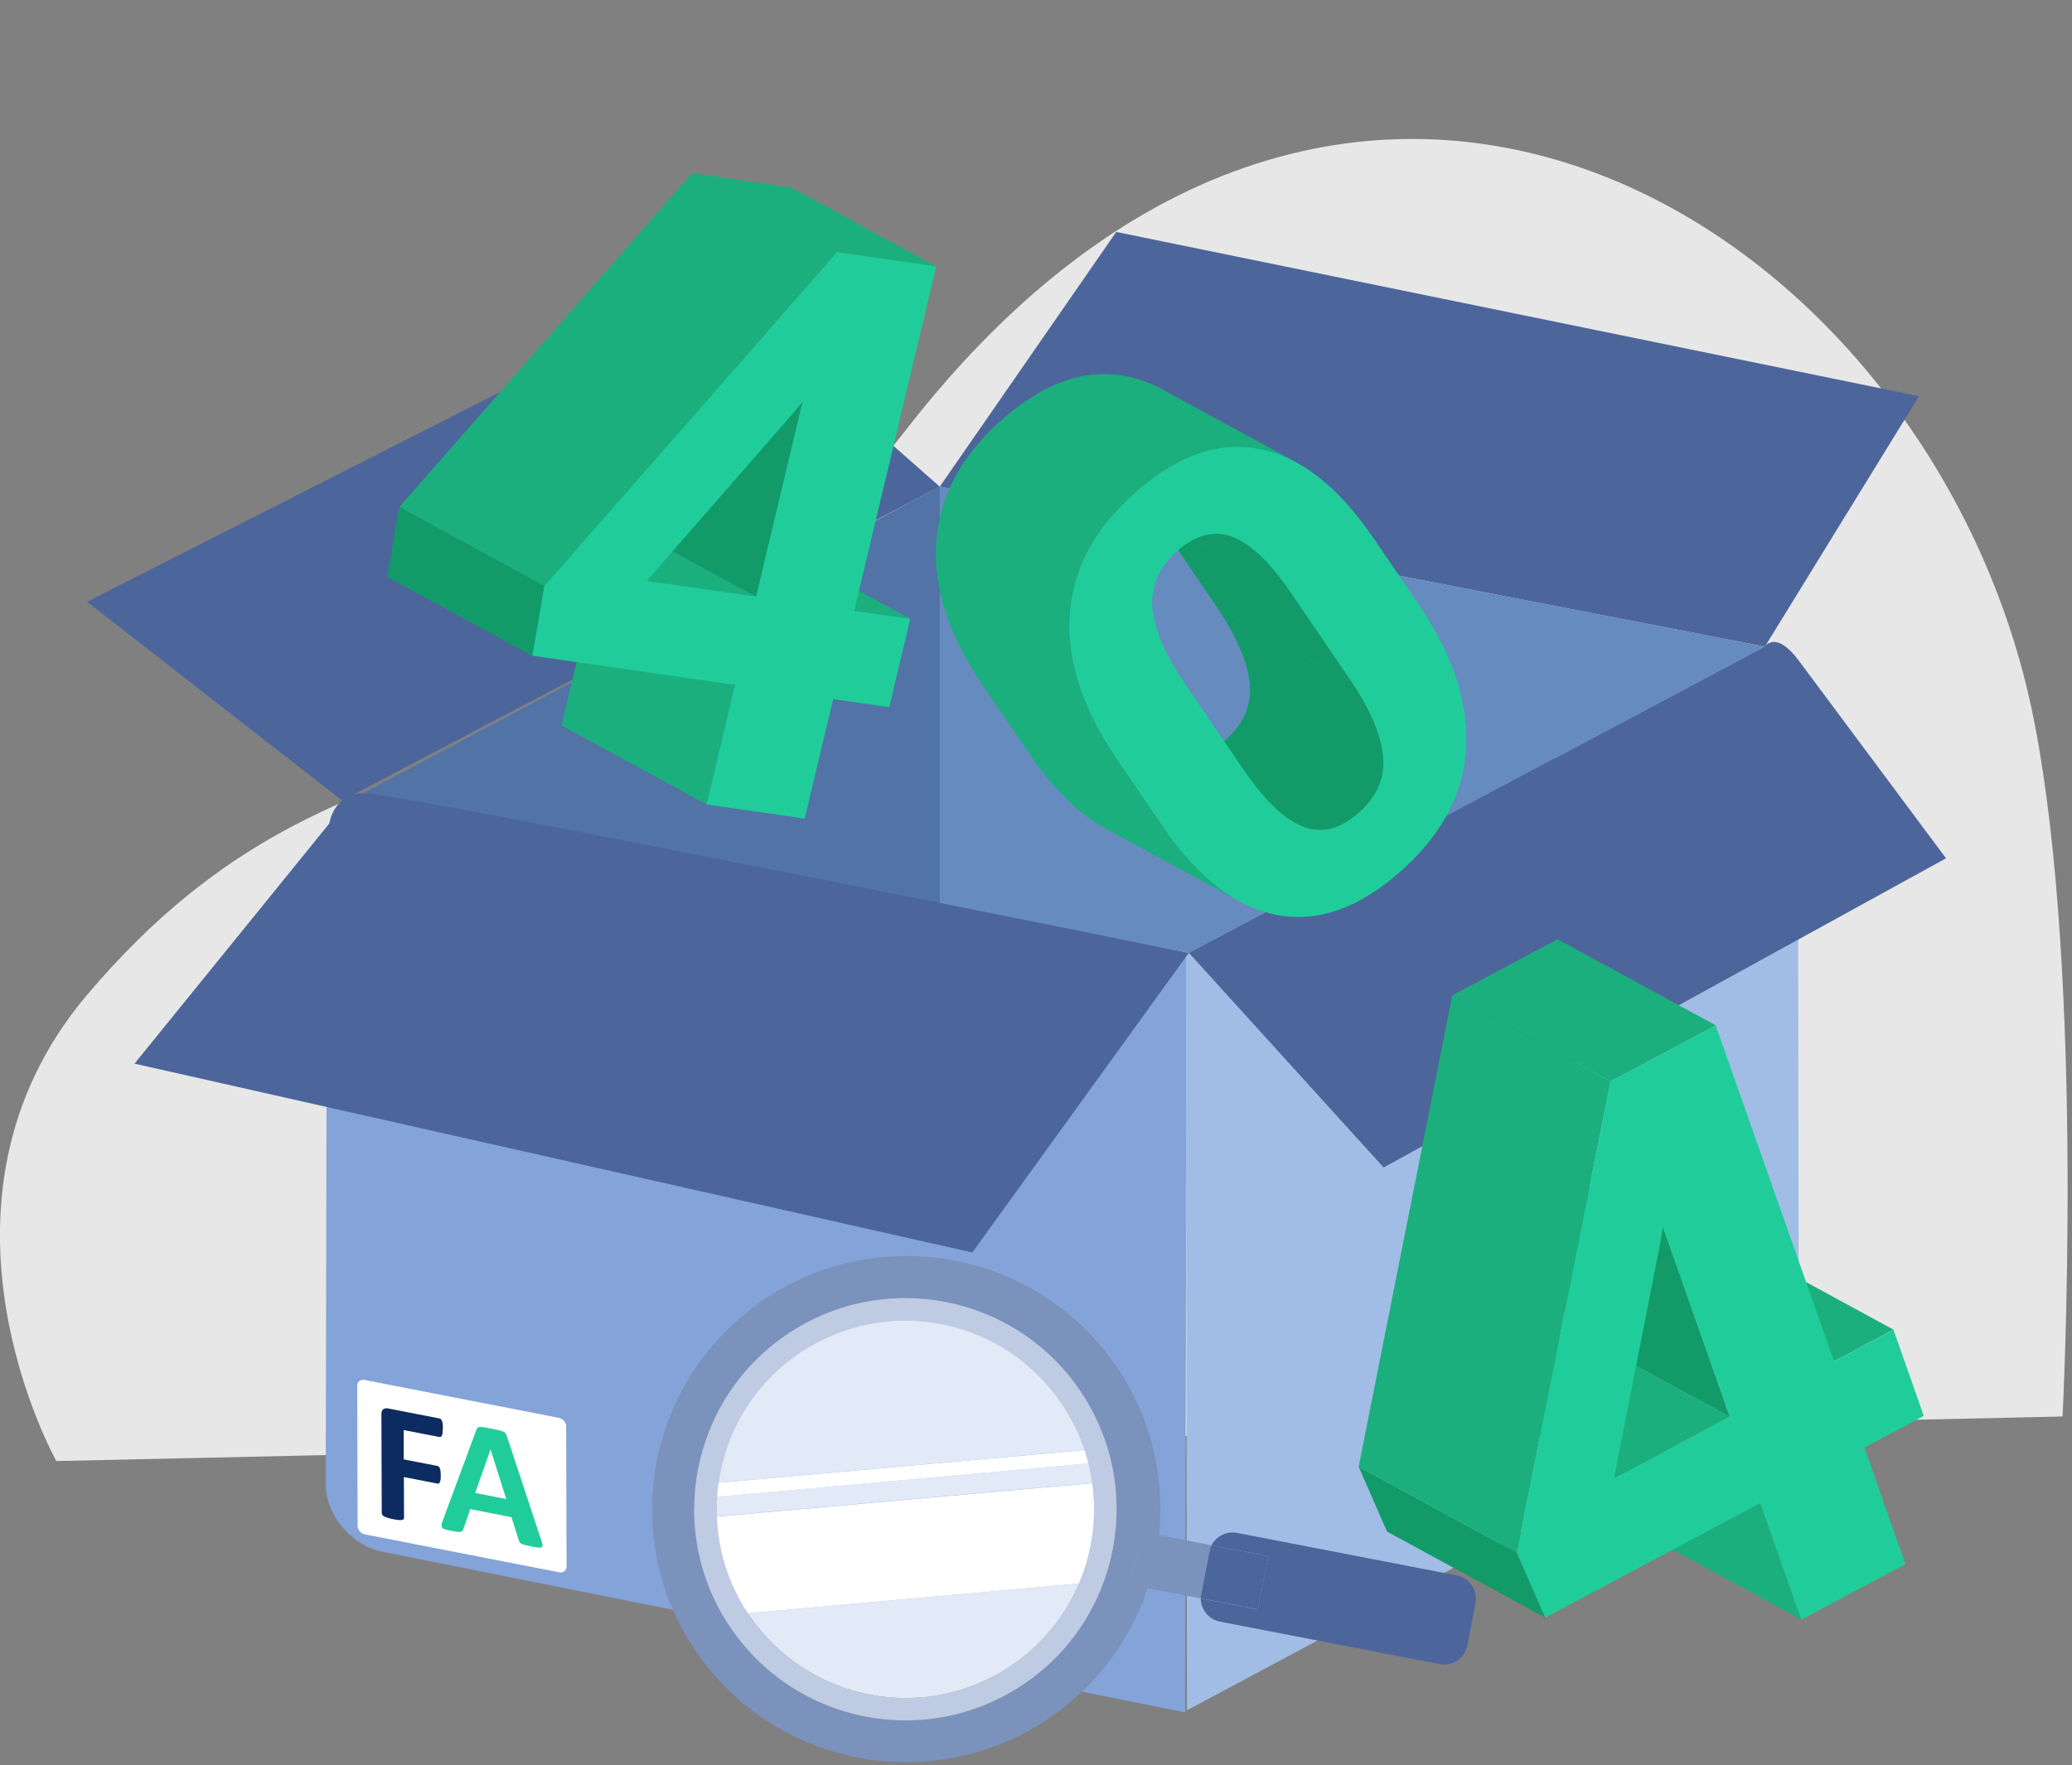 <svg width="250" height="213" viewBox="0 0 250 213" fill="none" xmlns="http://www.w3.org/2000/svg">
<rect x="0" y="0" width="250" height="213" fill="#808080" stroke="none"/>
<g clip-path="url(#clip0_3320_446957)">
<path d="M6.81 176.32L248.86 170.94C248.86 170.94 251.62 118.28 245.4 86.86C233.64 27.47 163.14 -17.4 109.37 51.8C69.73 102.81 43.1 81.57 10.5 120.07C-10.74 145.16 6.8 176.32 6.8 176.32H6.81Z" fill="#E7E7E7"/>
<path d="M46.14 187.259L143 206.649L143.18 115.169L46.32 95.779C42.54 95.019 39.47 97.459 39.46 101.219L39.3 179.069C39.3 182.829 42.35 186.499 46.13 187.249L46.14 187.259Z" fill="#84A3D8"/>
<path d="M67.49 189.749L44.02 185.169C43.54 185.079 43.15 184.609 43.15 184.139L43.1 167.229C43.1 166.749 43.49 166.439 43.97 166.529L67.44 171.109C67.92 171.199 68.31 171.669 68.31 172.139L68.36 189.049C68.36 189.529 67.97 189.839 67.49 189.749Z" fill="white"/>
<path d="M53.42 172.4C53.42 172.6 53.42 172.77 53.4 172.91C53.38 173.05 53.36 173.15 53.32 173.23C53.28 173.3 53.24 173.36 53.19 173.39C53.14 173.42 53.09 173.43 53.03 173.42L48.71 172.58V176.12L52.78 176.91C52.84 176.92 52.9 176.95 52.94 176.99C52.99 177.03 53.03 177.1 53.07 177.19C53.11 177.28 53.14 177.39 53.15 177.53C53.17 177.67 53.18 177.84 53.18 178.04C53.18 178.24 53.18 178.41 53.16 178.54C53.14 178.67 53.12 178.78 53.08 178.86C53.04 178.94 53 179 52.95 179.02C52.9 179.05 52.85 179.06 52.79 179.04L48.73 178.25L48.75 183.16C48.75 183.23 48.73 183.3 48.69 183.34C48.65 183.38 48.58 183.42 48.47 183.43C48.36 183.45 48.23 183.45 48.06 183.43C47.89 183.42 47.67 183.38 47.41 183.33C47.15 183.28 46.93 183.23 46.76 183.17C46.59 183.12 46.45 183.06 46.35 183C46.25 182.94 46.17 182.88 46.13 182.82C46.08 182.76 46.06 182.69 46.06 182.61L46.02 170.66C46.02 170.36 46.09 170.16 46.25 170.06C46.4 169.96 46.59 169.93 46.82 169.97L53.04 171.18C53.1 171.19 53.16 171.22 53.2 171.27C53.25 171.32 53.29 171.39 53.33 171.48C53.37 171.57 53.4 171.69 53.41 171.84C53.43 171.99 53.44 172.16 53.44 172.36L53.42 172.4Z" fill="#0C2B60"/>
<path d="M65.29 185.791C65.37 186.051 65.42 186.251 65.45 186.401C65.47 186.551 65.45 186.651 65.37 186.701C65.3 186.761 65.16 186.771 64.97 186.761C64.78 186.741 64.52 186.701 64.18 186.631C63.83 186.561 63.56 186.501 63.37 186.461C63.18 186.411 63.03 186.361 62.93 186.311C62.83 186.261 62.76 186.201 62.71 186.141C62.67 186.081 62.63 186.001 62.61 185.911L61.71 183.091L56.74 182.121L55.91 184.531C55.88 184.621 55.85 184.691 55.8 184.751C55.76 184.811 55.68 184.841 55.59 184.861C55.49 184.881 55.35 184.881 55.17 184.861C54.99 184.841 54.75 184.801 54.46 184.741C54.15 184.681 53.9 184.621 53.72 184.571C53.54 184.521 53.42 184.441 53.35 184.351C53.28 184.261 53.26 184.141 53.28 184.011C53.3 183.871 53.35 183.691 53.43 183.471L57.47 172.571C57.51 172.461 57.56 172.381 57.61 172.321C57.66 172.261 57.75 172.221 57.87 172.211C57.99 172.201 58.15 172.211 58.36 172.241C58.57 172.271 58.85 172.321 59.2 172.391C59.6 172.471 59.92 172.541 60.16 172.591C60.4 172.651 60.58 172.711 60.72 172.771C60.85 172.831 60.95 172.911 61.01 172.991C61.07 173.081 61.12 173.191 61.16 173.321L65.28 185.801L65.29 185.791ZM59.19 174.941H59.18L57.33 180.171L61.08 180.901L59.19 174.931V174.941Z" fill="#20CD9A"/>
<path d="M102.84 137.529L80.78 133.159V102.609L102.84 106.979V137.529Z" fill="#4C669B"/>
<path d="M102.84 134.13L80.78 129.76V136.56L83.35 135.64L85.56 137.51L87.34 136.28L89.55 137.79L91.47 137.25L95.53 139.49L99.24 138.76L102.66 140.9L102.84 140.83V134.13Z" fill="#4C669B"/>
<path d="M212.17 169.54L143.21 206.4L143.08 114.95L212.04 78.09C214.73 76.65 216.92 78.53 216.92 82.3L217.03 160.13C217.03 163.89 214.86 168.11 212.17 169.55V169.54Z" fill="#A1BDE5"/>
<path d="M171.81 130.029L187.51 121.689V91.129L171.81 99.479V130.029Z" fill="#4C669B"/>
<path d="M171.81 126.629L187.51 118.279V125.089L185.68 124.629L184.11 126.889L182.84 125.989L181.27 127.899L179.9 127.699L177.01 130.669L174.37 130.609L171.94 133.369L171.81 133.329V126.629Z" fill="#4C669B"/>
<path d="M143.44 114.99L43.88 95.691L113.39 58.73L212.95 78.031L143.44 114.99Z" fill="#668BBF"/>
<path d="M113.39 58.73V109.16L43.88 95.691L113.39 58.73Z" fill="#5173A5"/>
<path d="M143.44 114.99L117.31 151.15L16.23 128.36L39.74 99.37C39.74 99.37 40.21 95.8 43.87 95.7C47.53 95.6 143.43 115 143.43 115L143.44 114.99Z" fill="#4C669B"/>
<path d="M166.95 140.9L143.45 114.99L212.96 78.03C212.96 78.03 214.24 75.96 217.04 79.73C219.84 83.5 234.8 103.58 234.8 103.58L166.95 140.89V140.9Z" fill="#4C669B"/>
<path d="M134.68 27.99L113.39 58.73L212.95 78.03L231.54 47.81L134.68 27.99Z" fill="#4C669B"/>
<path d="M113.39 58.73L85.76 34.4L10.5 72.62L41.28 96.61L113.39 58.73Z" fill="#4C669B"/>
<path d="M217.34 195.45L198.25 185.07L193.3 171L212.39 181.39L217.34 195.45Z" fill="#1BAF7E"/>
<path d="M221.29 164.28L202.19 153.89L209.37 150.07L228.46 160.46L221.29 164.28Z" fill="#1BAF7E"/>
<path d="M194.73 178.44L175.64 168.05L189.63 160.59L208.72 170.98L194.73 178.44Z" fill="#1BAF7E"/>
<path d="M186.44 195.21L167.35 184.83L163.93 177L183.02 187.39L186.44 195.21Z" fill="#129B69"/>
<path d="M208.72 170.979L189.63 160.589L181.55 137.639L200.64 148.019L208.72 170.979Z" fill="#129B69"/>
<path d="M194.32 130.5L175.23 120.12L187.92 113.35L207.01 123.74L194.32 130.5Z" fill="#1BAF7E"/>
<path d="M183.02 187.389L163.93 176.999L175.23 120.119L194.32 130.499L183.02 187.389Z" fill="#1BAF7E"/>
<path d="M232.12 170.87L224.95 174.69L229.9 188.76L217.34 195.46L212.39 181.39L186.45 195.21L183.02 187.39L194.32 130.51L207.01 123.75L221.29 164.29L228.46 160.47L232.12 170.88V170.87ZM194.73 178.44L208.72 170.98L200.64 148.03L200.33 149.95L194.73 178.44Z" fill="#20CD9A"/>
<path d="M103.07 73.71L85.56 64.18L92.32 65.15L109.83 74.68L103.07 73.71Z" fill="#1BAF7E"/>
<path d="M85.26 97.081L67.75 87.551L71.18 73.141L88.69 82.661L85.26 97.081Z" fill="#1BAF7E"/>
<path d="M91.23 72.001L73.72 62.481L79.32 38.951L96.83 48.481L91.23 72.001Z" fill="#129B69"/>
<path d="M101 30.43L83.49 20.9L95.45 22.62L112.96 32.15L101 30.43Z" fill="#1BAF7E"/>
<path d="M78.04 70.1L60.52 60.57L73.72 62.48L91.23 72L78.04 70.1Z" fill="#1BAF7E"/>
<path d="M65.68 70.73L48.17 61.2L83.49 20.9L101 30.43L65.68 70.73Z" fill="#1BAF7E"/>
<path d="M64.23 79.141L46.72 69.611L48.17 61.201L65.68 70.731L64.23 79.141Z" fill="#129B69"/>
<path d="M112.96 32.15L103.07 73.71L109.83 74.68L107.29 85.34L100.53 84.37L97.09 98.79L85.25 97.08L88.69 82.66L64.23 79.13L65.68 70.72L101 30.43L112.96 32.15ZM91.23 72L96.83 48.47L95.69 49.87L78.04 70.09L91.23 71.99" fill="#20CD9A"/>
<path d="M156.34 99.33L140.25 90.58C140.52 90.73 140.79 90.86 141.06 90.97C142.01 91.36 142.97 91.49 143.93 91.35C145.21 91.17 146.48 90.53 147.76 89.42L163.85 98.17C162.57 99.28 161.29 99.92 160.02 100.1C159.06 100.23 158.11 100.1 157.15 99.72C156.88 99.61 156.61 99.48 156.34 99.33Z" fill="#129B69"/>
<path d="M156.34 99.33L140.25 90.58C140.35 90.63 140.45 90.69 140.55 90.74L156.64 99.49C156.54 99.44 156.44 99.39 156.34 99.33Z" fill="#129B69"/>
<path d="M156.64 99.49L140.55 90.74C140.72 90.82 140.89 90.9 141.06 90.97C141.32 91.07 141.57 91.16 141.83 91.23L157.92 99.98C157.66 99.91 157.41 99.83 157.15 99.72C156.98 99.65 156.81 99.58 156.64 99.49Z" fill="#129B69"/>
<path d="M157.93 99.98L141.84 91.23C142.54 91.41 143.24 91.45 143.94 91.35C144.52 91.27 145.1 91.09 145.68 90.82L161.77 99.57C161.19 99.84 160.61 100.02 160.03 100.1C159.33 100.2 158.63 100.16 157.93 99.98Z" fill="#129B69"/>
<path d="M161.76 99.571L145.67 90.821C146.06 90.641 146.45 90.411 146.84 90.141L162.93 98.891C162.54 99.161 162.15 99.391 161.76 99.571Z" fill="#129B69"/>
<path d="M162.93 98.89L146.84 90.14C147.15 89.93 147.46 89.69 147.76 89.42L163.85 98.17C163.54 98.44 163.23 98.68 162.93 98.89Z" fill="#129B69"/>
<path d="M163.86 98.17L147.77 89.42C149.99 87.5 151 85.25 150.82 82.69C150.63 80.13 149.36 77.07 147 73.51L163.09 82.26C165.45 85.82 166.72 88.88 166.91 91.44C167.09 94 166.08 96.25 163.86 98.17Z" fill="#129B69"/>
<path d="M163.86 98.169L147.77 89.419C147.83 89.37 147.89 89.32 147.94 89.269L164.03 98.019C163.97 98.07 163.91 98.12 163.86 98.169Z" fill="#129B69"/>
<path d="M164.03 98.009L147.94 89.259C148.26 88.969 148.55 88.679 148.82 88.369L164.91 97.119C164.64 97.419 164.35 97.719 164.03 98.009Z" fill="#129B69"/>
<path d="M164.91 97.13L148.82 88.38C149.05 88.12 149.27 87.85 149.46 87.57L165.55 96.32C165.36 96.59 165.14 96.86 164.91 97.13Z" fill="#129B69"/>
<path d="M165.55 96.32L149.46 87.57C149.65 87.3 149.82 87.03 149.97 86.75L166.06 95.5C165.91 95.78 165.74 96.05 165.55 96.32Z" fill="#129B69"/>
<path d="M166.06 95.499L149.97 86.749C150.14 86.439 150.28 86.119 150.4 85.789L166.49 94.539C166.37 94.869 166.23 95.189 166.06 95.499Z" fill="#129B69"/>
<path d="M166.49 94.54L150.4 85.79C150.76 84.81 150.9 83.78 150.82 82.69C150.63 80.13 149.36 77.07 147 73.51L163.09 82.26C165.45 85.82 166.72 88.88 166.91 91.44C166.99 92.53 166.85 93.57 166.49 94.54Z" fill="#129B69"/>
<path d="M149.58 108.781L133.49 100.031C130.31 98.301 127.28 95.381 124.42 91.281L140.51 100.031C143.38 104.131 146.4 107.051 149.58 108.781Z" fill="#1BAF7E"/>
<path d="M149.58 108.781L133.49 100.031C130.31 98.301 127.28 95.381 124.42 91.281L140.51 100.031C143.38 104.131 146.4 107.051 149.58 108.781Z" fill="#1BAF7E"/>
<path d="M163.09 82.26L147 73.51L139.71 62.82L155.8 71.57L163.09 82.26Z" fill="#129B69"/>
<path d="M133.56 56.461L149.65 65.211C151.57 66.261 153.63 68.381 155.8 71.571L139.71 62.821C137.53 59.631 135.48 57.511 133.56 56.461Z" fill="#129B69"/>
<path d="M155.8 71.571L139.71 62.821C137.53 59.631 135.48 57.511 133.56 56.461L149.65 65.211C151.57 66.261 153.63 68.381 155.8 71.571Z" fill="#129B69"/>
<path d="M140.51 100.04L124.42 91.28L118.78 83.01L134.87 91.76L140.51 100.04Z" fill="#1BAF7E"/>
<path d="M140.29 47.041L156.38 55.791C154.93 55.001 153.44 54.461 151.92 54.16C150.43 53.87 148.93 53.831 147.42 54.041C144.05 54.511 140.64 56.24 137.19 59.23C132.21 63.541 129.51 68.471 129.08 74.02C128.65 79.561 130.58 85.481 134.86 91.751L118.77 83.001C114.49 76.721 112.56 70.811 112.99 65.27C113.42 59.73 116.12 54.8 121.1 50.48C124.55 47.49 127.95 45.761 131.33 45.291C132.84 45.081 134.34 45.12 135.83 45.41C137.35 45.7 138.84 46.24 140.29 47.041Z" fill="#1BAF7E"/>
<path d="M134.87 91.761L118.78 83.011C114.5 76.731 112.57 70.821 113 65.281C113.14 63.501 113.51 61.781 114.12 60.121L130.21 68.871C129.6 70.531 129.23 72.251 129.09 74.031C128.66 79.571 130.59 85.491 134.87 91.761Z" fill="#1BAF7E"/>
<path d="M130.2 68.87L114.11 60.12C114.43 59.25 114.81 58.4 115.26 57.57L131.35 66.32C130.9 67.15 130.52 68 130.2 68.87Z" fill="#1BAF7E"/>
<path d="M131.35 66.32L115.26 57.57C115.66 56.83 116.1 56.11 116.6 55.4L132.69 64.15C132.19 64.86 131.74 65.58 131.35 66.32Z" fill="#1BAF7E"/>
<path d="M132.7 64.15L116.61 55.4C117.12 54.67 117.69 53.96 118.31 53.26L134.4 62.01C133.78 62.71 133.22 63.42 132.7 64.15Z" fill="#1BAF7E"/>
<path d="M134.39 62.001L118.3 53.251C119.01 52.451 119.79 51.661 120.64 50.891L136.73 59.641C135.88 60.411 135.1 61.191 134.39 62.001Z" fill="#1BAF7E"/>
<path d="M136.74 59.649L120.65 50.899C120.8 50.769 120.95 50.629 121.11 50.499C121.95 49.769 122.79 49.109 123.63 48.529L139.72 57.279C138.88 57.859 138.04 58.519 137.2 59.249C137.05 59.379 136.89 59.519 136.74 59.649Z" fill="#1BAF7E"/>
<path d="M139.72 57.281L123.63 48.531C124.67 47.811 125.72 47.201 126.75 46.711L142.84 55.461C141.8 55.951 140.76 56.561 139.72 57.281Z" fill="#1BAF7E"/>
<path d="M142.84 55.46L126.75 46.71C128.28 45.99 129.81 45.52 131.33 45.3C132.84 45.09 134.34 45.13 135.83 45.42C136.13 45.48 136.42 45.54 136.72 45.62L152.81 54.37C152.52 54.29 152.22 54.23 151.92 54.17C150.43 53.88 148.93 53.84 147.42 54.05C145.9 54.26 144.37 54.73 142.84 55.46Z" fill="#1BAF7E"/>
<path d="M152.81 54.371L136.72 45.621C137.72 45.881 138.7 46.251 139.67 46.721L155.76 55.471C154.79 54.991 153.81 54.631 152.81 54.371Z" fill="#1BAF7E"/>
<path d="M155.76 55.471L139.67 46.721C139.88 46.821 140.09 46.931 140.29 47.041L156.38 55.791C156.17 55.681 155.97 55.571 155.76 55.471Z" fill="#1BAF7E"/>
<path d="M171.07 72.8C175.31 79.02 177.25 84.9 176.88 90.46C176.51 96.02 173.8 100.99 168.76 105.36C165.33 108.34 161.92 110.06 158.55 110.53C157.03 110.74 155.53 110.7 154.03 110.41C149.19 109.47 144.68 106.01 140.51 100.03L134.87 91.76C130.59 85.48 128.66 79.57 129.09 74.03C129.52 68.49 132.22 63.56 137.2 59.24C140.65 56.25 144.05 54.52 147.43 54.05C148.94 53.84 150.44 53.88 151.93 54.17C156.76 55.1 161.27 58.55 165.44 64.53L171.08 72.8H171.07ZM163.85 98.17C166.07 96.25 167.08 94 166.9 91.44C166.71 88.88 165.44 85.82 163.08 82.26L155.79 71.57C153.25 67.84 150.87 65.58 148.68 64.78C147.78 64.45 146.88 64.35 145.97 64.48C144.68 64.66 143.38 65.31 142.09 66.44C139.95 68.29 138.94 70.46 139.02 72.96C139.11 75.45 140.29 78.45 142.58 81.94L150.04 92.88C152.55 96.55 154.91 98.83 157.14 99.73C158.09 100.12 159.05 100.25 160.01 100.11C161.29 99.93 162.56 99.29 163.84 98.18" fill="#20CD9A"/>
<path d="M83.95 199.239C93.42 213.209 112.48 216.859 126.51 207.409C132.36 203.469 136.42 197.859 138.47 191.659L136.42 191.259L137.66 184.839L139.84 185.259C140.57 178.359 138.96 171.189 134.76 164.999C125.29 151.029 106.23 147.379 92.2 156.829C78.16 166.289 74.46 185.269 83.93 199.239H83.95ZM94.97 161.029C106.63 153.149 122.47 156.209 130.35 167.869C138.23 179.529 135.17 195.369 123.51 203.249C111.85 211.129 96.01 208.069 88.13 196.409C80.25 184.749 83.31 168.909 94.97 161.029Z" fill="#7A92BC"/>
<path d="M88.13 196.409C96.01 208.069 111.85 211.129 123.51 203.249C135.17 195.369 138.23 179.529 130.35 167.869C122.47 156.209 106.63 153.149 94.97 161.029C83.31 168.909 80.25 184.749 88.13 196.409ZM96.49 163.279C106.91 156.239 121.06 158.979 128.1 169.399C129.3 171.179 130.22 173.069 130.86 175.009C131.04 175.539 131.19 176.079 131.33 176.619C131.53 177.399 131.68 178.189 131.79 178.989C132.36 183.109 131.79 187.299 130.18 191.099C128.52 194.989 125.76 198.469 121.99 201.009C111.57 208.049 97.42 205.309 90.38 194.889C90.33 194.819 90.29 194.749 90.25 194.689C87.87 191.089 86.65 187.049 86.5 183.019C86.47 182.229 86.48 181.439 86.53 180.649C86.57 180.079 86.63 179.509 86.71 178.939C87.59 172.799 90.96 167.029 96.5 163.279H96.49Z" fill="#BFCBE2"/>
<path d="M86.49 183.01L131.79 178.97C131.68 178.18 131.53 177.39 131.33 176.6L86.52 180.63C86.47 181.42 86.46 182.21 86.49 183V183.01Z" fill="#E2E9F7"/>
<path d="M130.86 175C130.22 173.06 129.3 171.17 128.1 169.39C121.06 158.97 106.91 156.23 96.49 163.27C90.94 167.02 87.57 172.78 86.7 178.93L130.87 174.99L130.86 175Z" fill="#E2E9F7"/>
<path d="M90.38 194.89C97.42 205.31 111.57 208.05 121.99 201.01C125.76 198.46 128.52 194.99 130.18 191.1L90.24 194.69C90.28 194.76 90.33 194.83 90.37 194.89H90.38Z" fill="#E2E9F7"/>
<path d="M90.24 194.69L130.18 191.1C131.8 187.3 132.37 183.1 131.79 178.99L86.49 183.03C86.64 187.06 87.86 191.1 90.24 194.7V194.69Z" fill="white"/>
<path d="M86.52 180.64L131.33 176.61C131.19 176.07 131.04 175.53 130.86 175L86.69 178.94C86.61 179.51 86.55 180.08 86.51 180.65L86.52 180.64Z" fill="white"/>
<path d="M138.48 191.65L144.88 192.89C144.88 192.71 144.9 192.52 144.93 192.34L145.91 187.25C145.96 186.97 146.06 186.72 146.18 186.48L139.85 185.26C139.62 187.43 139.16 189.58 138.47 191.66L138.48 191.65Z" fill="#7A92BC"/>
<path d="M136.43 191.26L138.48 191.66C139.17 189.58 139.63 187.44 139.86 185.26L137.68 184.84L136.44 191.26H136.43Z" fill="#7A92BC"/>
<path d="M151.78 194.229L144.88 192.899C144.88 194.239 145.84 195.439 147.2 195.699L173.7 200.829C175.25 201.129 176.76 200.109 177.05 198.559L178.03 193.469C178.33 191.919 177.31 190.409 175.76 190.119L149.26 184.989C147.99 184.739 146.75 185.389 146.18 186.479L153.02 187.799L151.78 194.219V194.229Z" fill="#4C669B"/>
<path d="M145.92 187.249L144.94 192.339C144.9 192.529 144.89 192.709 144.89 192.889L151.79 194.219L153.03 187.799L146.19 186.479C146.07 186.719 145.97 186.979 145.92 187.249Z" fill="#4C669B"/>
</g>
<defs>
<clipPath id="clip0_3320_446957">
<rect width="249.47" height="212.66" fill="white"/>
</clipPath>
</defs>
</svg>
